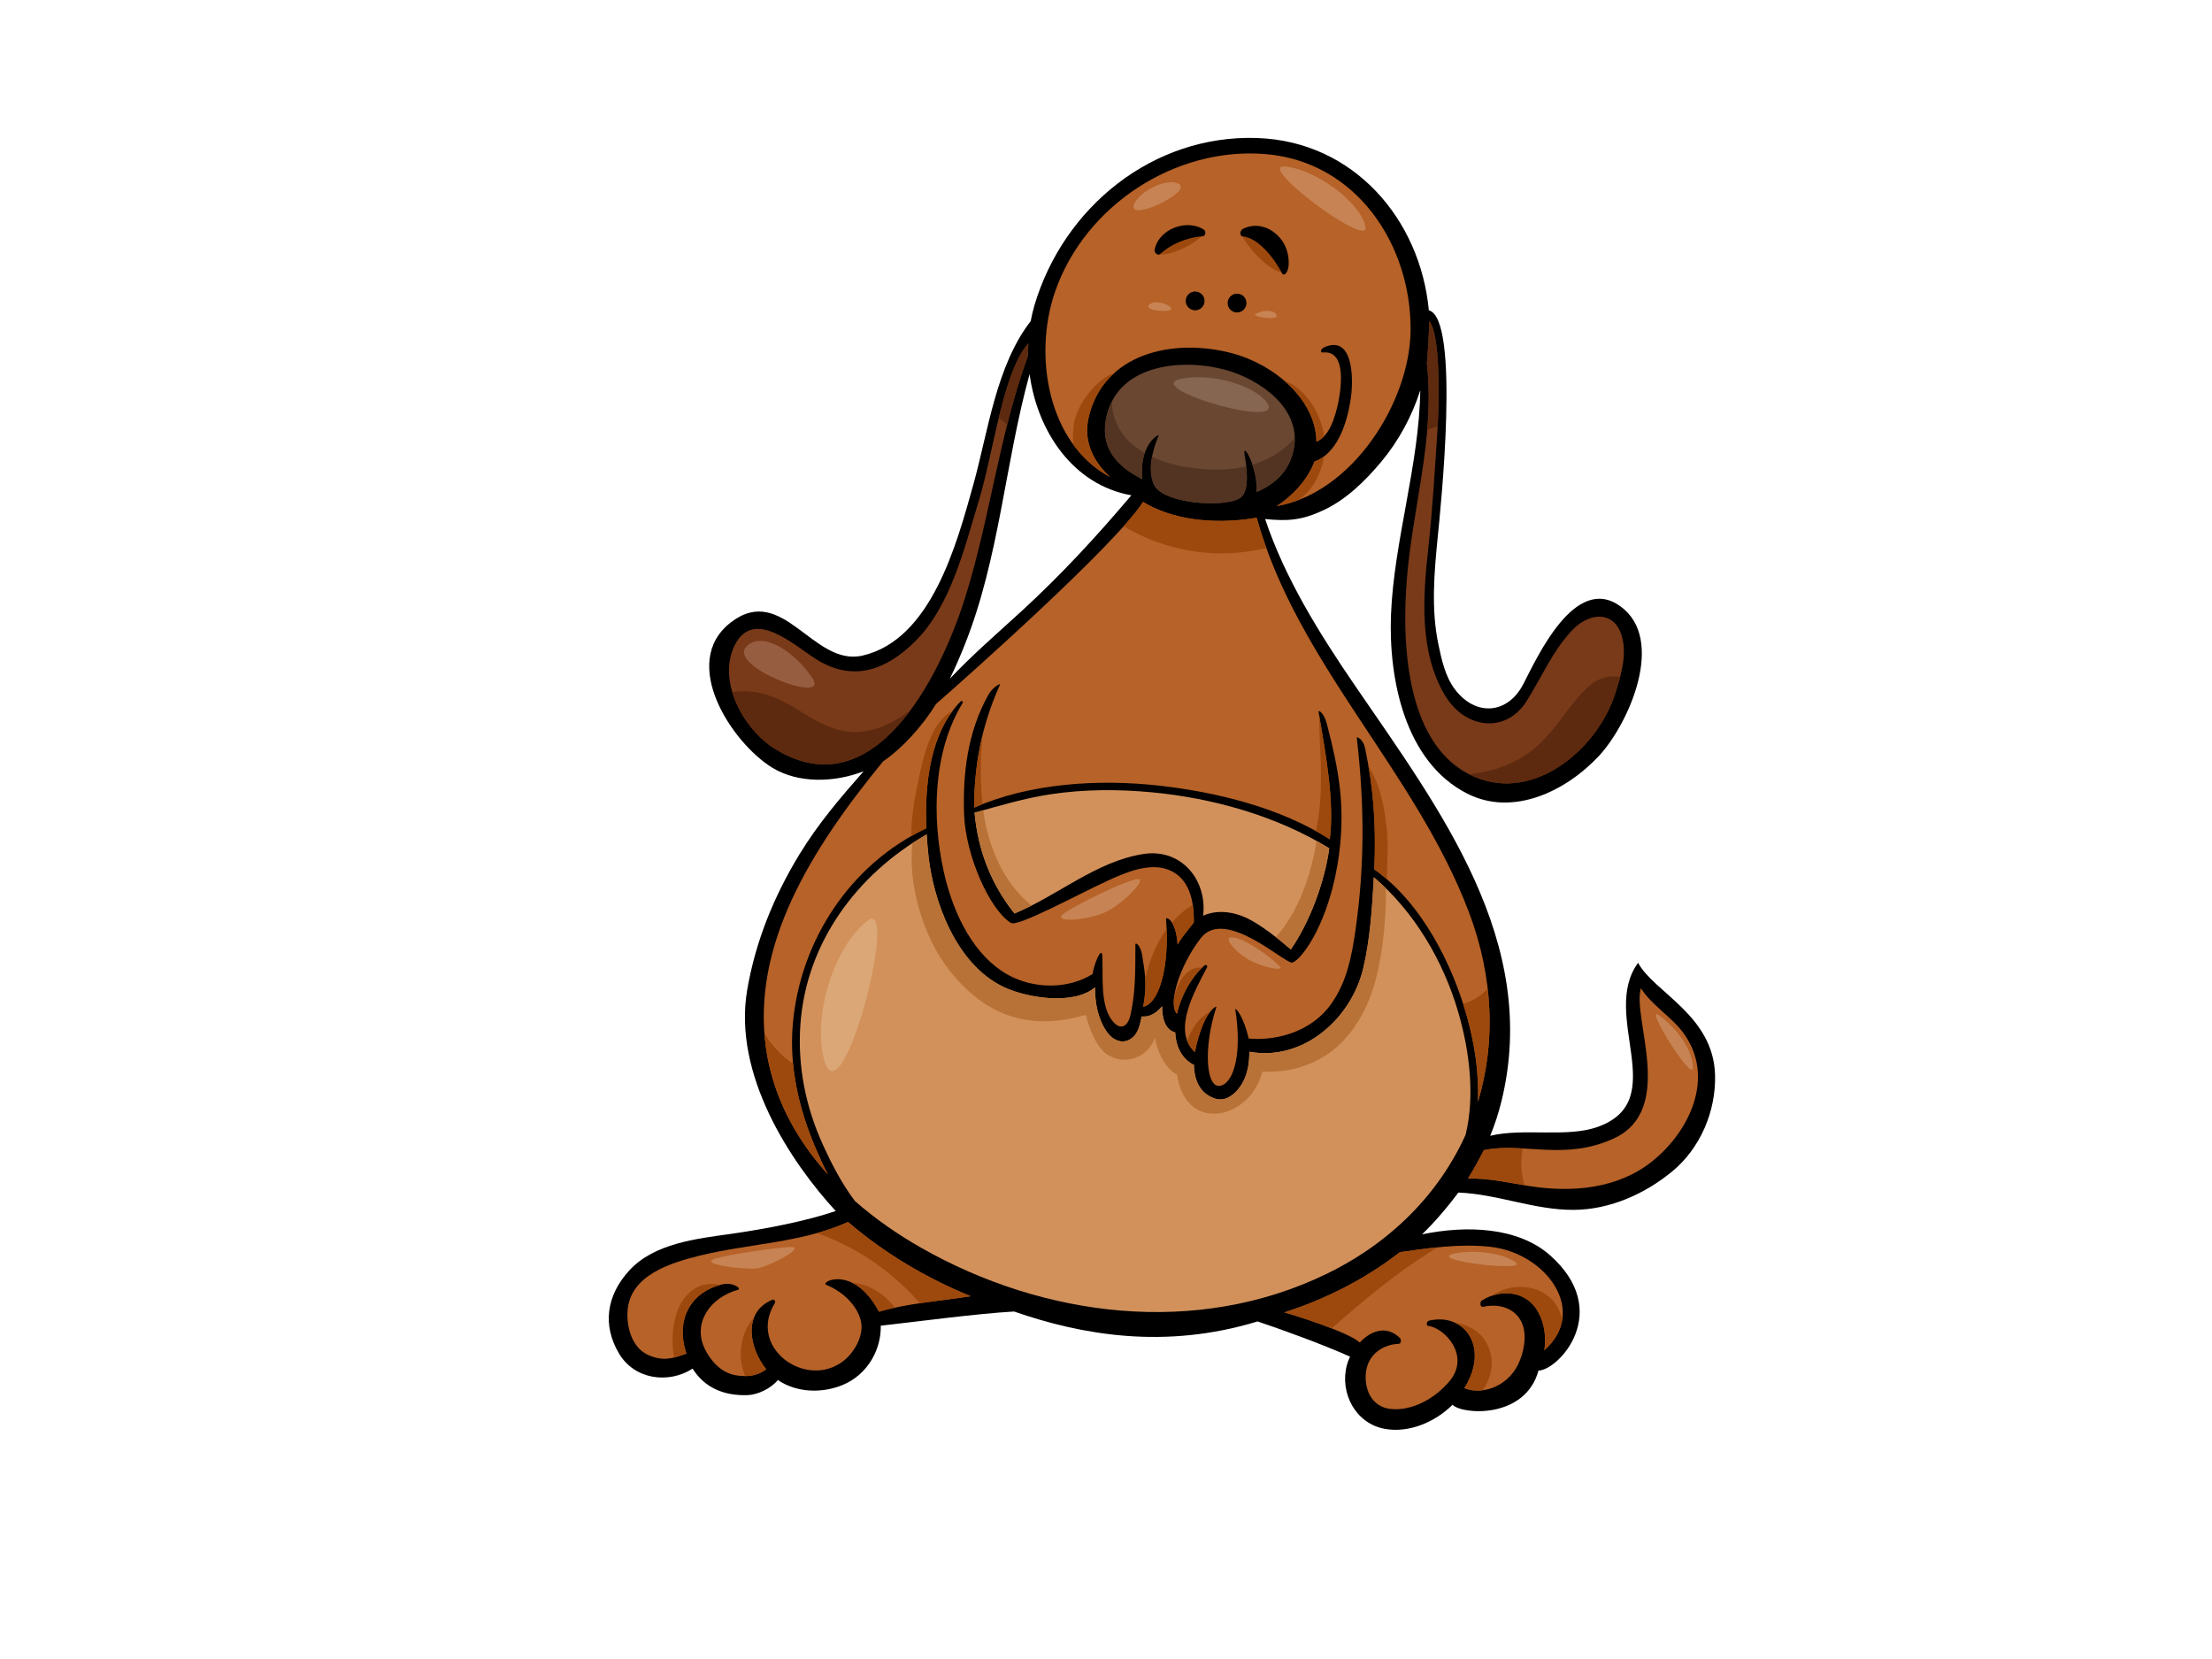 <?xml version="1.0" encoding="utf-8"?>
<!-- Generator: Adobe Illustrator 17.0.0, SVG Export Plug-In . SVG Version: 6.00 Build 0)  -->
<!DOCTYPE svg PUBLIC "-//W3C//DTD SVG 1.1//EN" "http://www.w3.org/Graphics/SVG/1.1/DTD/svg11.dtd">
<svg version="1.1" id="Layer_1" xmlns="http://www.w3.org/2000/svg" xmlns:xlink="http://www.w3.org/1999/xlink" x="0px" y="0px"
	 width="800px" height="600px" viewBox="0 0 800 600" enable-background="new 0 0 800 600" xml:space="preserve">
<g>
	<path d="M592.431,348.217c-13.894,19.008,12.257,49.742-14.624,59.346c-11.114,3.965-26.81,0.314-38.851,3.212
		c1.598-3.909,2.945-7.969,3.993-12.192c14.375-57.994-22.493-106.145-53.268-151.171c-12.575-18.41-25.004-38.355-32.13-59.694
		c7.88,0.774,12.945,0.592,21.001-3.15c8.302-3.852,15.165-10.609,20.956-17.522c6.23-7.43,11.141-16.41,14.155-25.912
		c-0.382,26.894-9.523,54.589-10.587,81.074c-0.927,23.069,4.882,53.273,27.547,64.802c16.819,8.546,36.078-1.146,47.688-13.659
		c10.756-11.583,24.337-42.137,7.676-54.115c-16.346-11.76-29.986,18.353-35.064,28.181c-5.634,10.913-17.288,11.819-24.784,1.823
		c-3.472-4.622-4.777-10.73-5.939-16.264c-2.664-12.707-1.495-26.026-0.22-38.828c0.95-9.523,8.26-78.907-3.224-81.926
		c-3.071-32.76-27.031-61.127-62.121-62.311c-37.684-1.277-69.988,25.051-80.518,60.513c-0.547,1.871-0.997,3.781-1.352,5.717
		c-12.547,16.126-15.446,40.206-20.785,59.262c-5.892,21.023-15.064,55.948-40.033,61.697
		c-17.929,4.131-28.829-26.542-47.659-11.984c-18.776,14.525,0.407,43.5,14.923,52.475c9.398,5.807,22.547,5.492,33.131,1.345
		c-8.431,9.621-16.24,18.648-23.206,30.038c-9.225,15.117-15.926,31.581-18.906,49.052c-5.222,30.602,15.638,62.168,32.023,79.951
		c-10.754,3.687-25.689,6.535-37.857,8.262c-12.362,1.753-27.748,3.381-36.772,13.196c-8.265,8.985-9.898,19.843-3.687,30.183
		c5.574,9.282,17.766,10.991,26.558,5.369c4.416,7.005,11.433,9.846,19.821,9.582c3.651-0.119,8.406-2.309,11.014-5.469
		c6.739,4.61,15.936,4.899,23.454,1.782c9.149-3.797,13.953-12.973,13.758-21.429c10.973-1.193,34.381-4.358,48.209-5.131
		c24.532,8.521,54.625,13.801,88.063,3.59c8.99,3.018,23.06,8.097,33.456,12.735c-0.488,1.001-0.876,2.013-1.139,3
		c-2.703,10.063,3.078,21.182,13.67,23.11c8.66,1.584,18.124-2.341,24.538-8.71c3.416,3.6,26.262,5.241,31.081-12.357
		c7.33-0.178,27.034-21.472,4.161-41.711c-11.617-10.278-30.317-10.87-46.28-7.564c4.462-4.259,9.476-10.158,13.122-15.113
		c14.097,0.52,27.522,6.364,41.771,6.261c13.011-0.087,25.593-5.705,35.506-13.837c10.251-8.396,15.919-21.855,15.579-34.908
		C619.713,367.226,598.242,358.959,592.431,348.217z M409.167,179.132c-12.602,14.885-25.289,28.674-39.766,41.947
		c-8.734,7.996-17.759,15.79-25.882,24.396c1.939-3.979,3.692-8.04,5.306-12.063c12.639-31.585,14.6-65.76,23.543-98.122
		C375.154,156.076,388.165,175.425,409.167,179.132z"/>
	<path fill="#793A19" d="M516.857,116.08c4.122,4.955,3.774,28.704,2.895,41.544c-0.915,13.412-1.685,27.128-3.172,40.48
		c-1.946,17.548-3.434,37.503,5.984,53.321c7.395,12.423,22.197,13.88,29.566,2.114c5.782-9.221,9.064-17.518,16.217-25.358
		c6.142-6.73,15.926-7.889,18.44,2.774c1.539,6.57-0.674,13.824-2.674,20.029c-6.366,19.722-28.876,38.944-50.305,30.176
		c-27.971-11.447-27.189-56.099-24.098-80.48c3.053-24.087,8.99-45.512,6.344-69.275
		C516.283,129.515,516.969,118.188,516.857,116.08z"/>
	<path fill="#6A4731" d="M450.127,164.49c0.572,3.155,2.008,12.464-1.191,15.268c-4.684,4.097-28.444,2.689-31.616-4.559
		c-2.207-5.029-0.816-11.645,1.722-17.667c0.368-0.879-7.172,3.092-5.94,15.759c-9.346-4.705-15.604-11.564-12.831-23.044
		c4.607-19.045,28.218-20.621,43.226-16.396c12.133,3.417,26.824,13.594,24.542,27.839c-1.322,8.255-6.611,13.294-13.564,16.234
		C454.989,169.078,449.178,159.216,450.127,164.49z"/>
	<path fill="#533423" d="M414.019,163.835c-5.609-3.211-10.066-7.968-11.511-14.891c-0.224-1.067-0.341-2.372-0.348-3.805
		c-0.801,1.543-1.433,3.243-1.889,5.109c-2.774,11.48,3.485,18.339,12.831,23.044C412.719,169.324,413.197,166.213,414.019,163.835z
		"/>
	<path fill="#533423" d="M430.015,169.071c-4.469-0.68-9.143-1.9-13.369-3.863c-0.668,3.58-0.611,7.058,0.674,9.992
		c3.172,7.247,26.932,8.656,31.616,4.559c2.237-1.964,2.207-7.113,1.788-11.101C444.012,170.236,436.822,170.113,430.015,169.071z"
		/>
	<path fill="#533423" d="M463.992,162.43c-3.344,2.632-7.093,4.447-11.033,5.624c0.945,2.805,1.717,6.408,1.515,9.871
		c6.953-2.941,12.242-7.98,13.564-16.234c0.178-1.123,0.242-2.225,0.222-3.303C466.991,159.837,465.558,161.196,463.992,162.43z"/>
	<path fill="#B66228" d="M381.599,105.447c10.813-31.178,43.481-52.471,76.182-49.712c32.811,2.768,52.652,32.809,52.377,63.753
		c-0.237,25.928-21.023,58.809-48.414,63.545c5.409-3.456,11.193-9.387,13.633-16.081c7.849-2.769,11.812-13.014,13.221-23.398
		c1.006-7.423,0.528-22.525-9.674-17.946c-1.234,0.549-1.657,2-0.415,1.871c9.101-0.939,6.29,14.867,5.162,19.593
		c-1.759,7.393-4.223,11.264-7.568,12.673c-0.167-15.612-15.84-28.159-30.615-32.022c-21.368-5.601-46.441,0.159-51.768,23.232
		c-1.983,8.588,1.608,15.937,7.767,21.561C379.13,160.642,373.508,128.77,381.599,105.447z"/>
	<path fill="#9D490D" d="M403.077,134.863c-7.091,2.457-13.65,11.88-14.666,18.349c-0.392,2.537-0.436,5.059-0.242,7.568
		c3.483,4.812,7.908,8.865,13.317,11.736c-6.159-5.623-9.75-12.972-7.767-21.561C395.296,144.11,398.638,138.811,403.077,134.863z"
		/>
	<path fill="#9D490D" d="M475.377,166.952c-2.44,6.694-8.224,12.625-13.633,16.081c2.78-0.481,5.485-1.273,8.105-2.304
		c4.908-3.561,8.031-9.492,8.98-15.655C477.777,165.868,476.625,166.514,475.377,166.952z"/>
	<path fill="#9D490D" d="M449.015,84.507c0.271,2.244,9.05,13.618,15.271,14.155C464.342,91.676,455.107,82.18,449.015,84.507z"/>
	<path fill="#9D490D" d="M435.31,84.148c-2.642-0.511-14.146,2.69-16.39,7.621C421.85,93.432,434.684,87.282,435.31,84.148z"/>
	<path fill="#9D490D" d="M476.102,159.745c1.009-0.427,1.944-1.078,2.79-1.985c-1.166-8.318-6.578-17.221-14.538-20.161
		C471.162,143.409,476.011,151.103,476.102,159.745z"/>
	<path fill="#793A19" d="M280.211,270.792c-11.363-7.072-20.832-24.407-14.567-37.291c6.785-13.954,21.647-0.071,29.416,4.841
		c13.278,8.393,25.188,4.164,35.775-6.244c12.977-12.746,17.966-33.983,23.136-50.889c5.279-17.238,8.801-46.983,17.959-57.015
		c0,0.384-0.177,3.171-0.091,4.376c-10.571,28.616-13.859,59.846-23.228,88.953C340.066,244.084,316.151,293.157,280.211,270.792z"
		/>
	<path fill="#5D2A0F" d="M516.177,155.406c1.241-0.426,2.503-0.806,3.777-1.123c0.703-13.252,0.696-33.65-3.098-38.203
		c0.113,2.108-0.573,13.435-0.804,15.326C516.969,139.622,516.838,147.547,516.177,155.406z"/>
	<path fill="#5D2A0F" d="M574.612,248.23c-6.109,5.445-10.143,12.76-15.704,18.703c-5.925,6.346-12.928,10.197-21.425,12.043
		c-1.902,0.413-4.013,0.8-6.189,1.022c0.809,0.421,1.648,0.811,2.513,1.162c21.429,8.768,43.939-10.454,50.305-30.176
		c0.637-1.973,1.302-4.066,1.85-6.205C582.142,244.158,578.27,244.969,574.612,248.23z"/>
	<path fill="#5D2A0F" d="M361.22,151.139c1.056,0.757,2.074,1.567,3.058,2.419c2.134-8.467,4.549-16.836,7.562-24.988
		c-0.086-1.205,0.091-3.992,0.091-4.376C367.187,129.389,363.963,139.86,361.22,151.139z"/>
	<path fill="#5D2A0F" d="M307.192,264.672c-11.03-1.072-18.467-9.439-28.573-12.966c-4.808-1.682-9.388-2.054-13.795-1.432
		c2.493,8.41,8.599,16.299,15.387,20.519c20.473,12.741,37.045,2.297,49.095-13.961C323.082,261.665,315.05,265.434,307.192,264.672
		z"/>
	<path fill="#B66228" d="M277.038,379.098c-5.327-37.078,16.223-71.881,42.363-103.757c6.771-4.549,14.303-12.853,19.109-20.71
		c12.416-10.857,65.053-57.74,74.904-73.097c9.193,5.669,23.624,8.653,41.068,5.723c14.772,52.913,57.421,91.545,76.769,142.624
		c8.954,23.64,9.683,47.371,3.268,68.598c0.42-10.441-1.211-21.05-4.03-31.052c-5.187-18.434-16.195-40.845-33.444-52.996
		c0.679-16.383-0.309-29.4-3.339-43.817c-0.703-3.345-3.078-4.428-2.994-3.694c2.811,24.459,2.804,45.812-0.355,68.625
		c-1.584,11.434-3.465,19.269-8.197,26.51c-8.347,12.74-23.475,14.327-30.571,13.527c-1.884-8.35-5.014-11.6-4.817-10.399
		c2.407,15.063-0.257,25.639-4.879,27.365c-5.853,2.196-6.795-13.705-1.966-28.348c0.173-0.5-4.65,1.091-7.789,16.289
		c-8.465-7.723,0.15-22.413,4.428-30.674c0.239-0.457-0.358-1.102-0.821-0.72c-4.359,3.585-8.475,10.533-10.074,17.538
		c-3.419-3.449,0.982-17.527,8.63-27.366c8.781-11.296,30.541,9.48,33.064,8.859c3.365-0.828,13.907-15.003,17.009-39.852
		c2.119-16.948-0.123-29.633-4.398-46.114c-1.229-4.745-3.199-5.378-3.1-4.776c2.75,16.217,5.742,32.402,4.07,46.149
		c-17.939-11.427-40.94-17.066-61.679-19.386c-21.689-2.432-46.647-0.988-66.977,7.959c0.092-14.281,2.213-28.535,9.38-44.529
		c0.246-0.543-2.599,0.865-4.181,3.676c-7.58,13.495-9.351,28.681-8.796,43.464c0.543,14.382,8.968,33.975,16.894,39.071
		c2.466,1.586,24.034-10.198,34.648-15.09c6.492-2.991,15.324-6.943,22.49-4.095c7.192,2.871,9.202,10.741,9.033,19.008
		c-1.939,2.641-4.499,5.456-5.845,7.991c-0.666-9.223-4.255-10.094-4.188-9.223c1.406,18.654-2.995,30.798-8.263,31.723
		c1.574-8.315,0.496-12.814-0.36-18.519c-0.53-3.522-2.467-5.161-2.467-3.877c0,9.859,0,17.399-1.763,25.342
		c-0.92,4.188-3.713,6.089-6.864,1.762c-4.178-5.756-2.989-16.113-3.34-23.057c-0.195-3.787-2.989,2.818-3.519,6.516
		c-8.625,5.451-21.121,5.622-30.795,0.172c-11.59-6.53-19.382-20.739-23.052-37.308c-4.302-19.41-3.919-43.326,6.871-60.909
		c0.288-0.461-0.39-0.907-0.745-0.539c-10.973,11.191-13.073,29.735-12.399,45.866c-27.45,12.936-45.574,40.526-48.273,70.597
		c-1.408,15.711,2.151,30.938,8.303,45.307c1.302,3.049,2.755,6.204,4.395,9.316C287.933,412.021,279.584,396.774,277.038,379.098z"
		/>
	<path fill="#D2915B" d="M413.624,308.849c-17.024,2.579-31.111,15.087-46.722,21.531c-8.512-10.648-13.23-22.963-14.437-36.461
		c9.213-2.57,18.156-5.268,27.69-6.693c12.02-1.793,24.295-1.816,36.369-0.682c21.989,2.054,45.266,8.553,64.215,20.263
		c-1.646,12.204-7.102,26.804-13.895,36.576c-3.942-3.433-10.774-8.924-15.924-11.363c-4.988-2.357-10.949-3.071-15.793-0.828
		C436.672,318.365,427.339,306.777,413.624,308.849z"/>
	<path fill="#B66228" d="M317.902,474.395c-9.156-17.236-21.642-10.729-19.007-9.676c6.156,2.464,11.277,7.677,12.489,13.175
		c1.157,5.21-2.543,11.47-6.514,14.451c-13.547,10.211-34.549-4.984-24.654-21.055c0.397-0.641-0.178-1.51-0.933-1.183
		c-10.808,4.518-8.287,17.434-2.262,24.997c0.024,0.029,0.05,0.053,0.067,0.076c-3.17,2.537-6.968,2.877-11.063,2.19
		c-5.066-0.847-8.966-5.077-11.107-9.487c-4.617-9.509,2.084-18.69,11.941-21.405c1.505-0.408-1.737-2.93-5.804-1.936
		c-11.442,2.815-16.849,12.918-12.802,25.017c-4.699,1.652-8.32,2.976-13.907,0.447c-5.828-2.646-7.74-10.035-7.392-15.765
		c0.775-13.03,15.589-17.516,25.921-20.086c17.686-4.403,37.041-4.61,53.832-12.208c13.176,11.309,28.26,20.264,44.352,26.838
		C341.482,470.348,327.758,471.407,317.902,474.395z"/>
	<path fill="#B66228" d="M538.914,450.913c20.092,2.175,35.735,23.08,19.629,37.421c0.681-4.657,0.119-9.428-2.158-13.69
		c-4.132-7.761-13.447-8.694-20.425-4.317c-0.9,0.561-0.663,2.536,0.436,2.293c6.226-1.389,12.404,0.806,14.383,6.785
		c1.436,4.347,0.217,10.011-1.68,13.948c-4.18,8.669-13.684,11.139-19.488,8.669c9.244-14.654,0.144-27.429-12.774-24.388
		c-0.881,0.211-1.187,1.8-0.293,1.9c5.845,0.676,15.384,10.723,7.732,19.939c-5.046,6.077-13.297,10.949-21.385,10.09
		c-6.724-0.713-9.523-7.018-8.907-13.034c0.733-7.152,6.761-10.339,11.798-10.498c1.034-0.036,1.09-1.591,0.426-2.218
		c-4.928-4.663-10.498-2.462-14.424,1.724c-3.767-3.535-22.764-9.696-27.315-10.892c15.049-4.804,29.438-12.155,41.84-21.794
		C517.146,451.334,527.917,449.724,538.914,450.913z"/>
	<path fill="#D2915B" d="M479.721,460.738c-46.927,22.778-102.247,15.73-146.539-9.441c-8.468-4.815-16.609-10.455-23.962-16.899
		c-4.787-6.304-8.529-13.631-11.485-20.098c-6.304-13.79-9.309-28.473-8.272-43.629c2.047-29.689,20.433-54.438,45.686-68.909
		c0.156,2.805,0.395,5.521,0.681,8.096c1.694,15.233,9.556,38.869,27.286,47.164c8.485,3.969,25.265,6.602,32.904,0.062
		c0,5.682,1.018,11.344,4.25,16.05c2.197,3.202,6.144,5.006,9.533,1.918c1.948-1.771,2.545-4.693,3.11-7.433
		c2.963,0.32,5.444-1.361,7.367-3.694c0.029,4.138,0.96,8.488,4.746,9.465c0.214,4.707,1.995,8.925,6.219,11.492
		c0.183,0.113,0.37,0.153,0.553,0.189c0.079,5.528,2.086,10.356,7.579,12.228c4.792,1.633,8.99-3.184,10.673-7.015
		c1.394-3.153,1.774-6.492,1.818-9.906c19.384,3.503,36.757-11.79,41.152-30.11c2.424-10.108,3.227-21.459,3.845-33.023
		c14.432,12.32,25.157,30.034,30.667,49.291c3.905,13.627,5.954,29.586,2.546,43.827
		C520.533,431.472,503.356,449.261,479.721,460.738z"/>
	<path fill="#B87237" d="M355.624,293.03c-1.053,0.297-2.106,0.597-3.16,0.889c1.208,13.498,5.925,25.813,14.437,36.461
		c2.099-0.871,4.171-1.853,6.236-2.906C362.86,319.384,357.332,306.088,355.624,293.03z"/>
	<path fill="#B87237" d="M476.181,304.15c-2.109,12.483-6.462,25.492-14.747,34.777c2.047,1.598,3.931,3.171,5.409,4.456
		c6.793-9.772,12.249-24.372,13.895-36.576C479.252,305.885,477.721,305.009,476.181,304.15z"/>
	<path fill="#B87237" d="M343.093,350.591c13.112,16.813,29.032,22.431,49.608,16.459c1.149,4.87,4.047,12.278,8.174,14.587
		c7.698,4.327,15.191-0.715,16.807-6.414c0.676,4.866,3.969,11.61,8.054,13.422c1.051,8.292,5.745,13.682,12.374,14.127
		c7.476,0.501,16.021-5.411,18.442-15.175c16.945,0.627,31.046-7.467,38.636-26.145c5.076-12.495,6.188-30.704,6.077-40.166
		c-1.424-1.403-2.888-2.755-4.398-4.042c-0.617,11.564-1.421,22.915-3.845,33.023c-4.395,18.32-21.768,33.613-41.152,30.11
		c-0.044,3.414-0.424,6.754-1.818,9.906c-1.684,3.831-5.882,8.648-10.673,7.015c-5.493-1.872-7.499-6.7-7.579-12.228
		c-0.183-0.036-0.37-0.076-0.553-0.189c-4.225-2.567-6.006-6.786-6.219-11.492c-3.786-0.976-4.718-5.326-4.746-9.465
		c-1.922,2.334-4.403,4.015-7.367,3.694c-0.565,2.74-1.162,5.662-3.11,7.433c-3.389,3.088-7.336,1.284-9.533-1.918
		c-3.233-4.706-4.25-10.368-4.25-16.05c-7.639,6.54-24.419,3.907-32.904-0.062c-17.73-8.295-25.593-31.931-27.286-47.164
		c-0.286-2.574-0.525-5.291-0.681-8.096c-1.753,1.005-3.471,2.06-5.147,3.165C328.266,319.895,333.989,338.921,343.093,350.591z"/>
	<path fill="#B66228" d="M597.479,420.061c-12.599,10.044-29.194,11.282-44.428,8.887c-7.366-1.164-14.842-2.961-22.165-2.683
		c1.81-2.799,4.247-7.292,5.762-10.291c14.161-2.997,29.145,3.988,46.99-4.231c22.628-10.41,6.516-43.634,9.814-54.359
		c3.833,6.109,11.03,10.316,15.35,16.181C620.566,389.555,610.967,409.317,597.479,420.061z"/>
	<path fill="#9D490D" d="M440.89,200.125c5.9,0.069,11.59-0.622,17.118-1.912c-1.293-3.593-2.487-7.232-3.527-10.955
		c-17.444,2.93-31.875-0.055-41.068-5.723c-1.468,2.291-3.919,5.302-7.022,8.783C416.755,196.525,428.855,199.968,440.89,200.125z"
		/>
	<path fill="#9D490D" d="M344.664,256.966c-8.092,4.254-10.663,16.673-12.419,24.809c-1.522,7.066-2.694,14.072-2.688,20.636
		c1.778-1.022,3.601-1.969,5.473-2.858C334.414,284.899,336.132,268.28,344.664,256.966z"/>
	<path fill="#9D490D" d="M352.289,292.108c0.982-0.431,1.986-0.847,2.994-1.248c-0.752-9.138-0.764-16.725,0.047-24.892
		C353.145,274.926,352.343,283.515,352.289,292.108z"/>
	<path fill="#9D490D" d="M501.584,318.017c0.024-5.948,0.656-13.044-0.136-19.245c-0.701-5.395-1.621-11.216-3.747-16.264
		c-0.824-1.94-1.81-3.817-2.805-5.67c2.096,12.051,2.728,23.596,2.149,37.592C498.619,315.537,500.114,316.751,501.584,318.017z"/>
	<path fill="#9D490D" d="M286.816,384.619c-4.218-2.652-7.715-6.469-10.352-10.919c0.141,1.793,0.314,3.589,0.573,5.398
		c2.546,17.676,10.895,32.923,22.418,45.675c-1.64-3.111-3.093-6.267-4.395-9.316C290.822,405.551,287.808,395.231,286.816,384.619z
		"/>
	<path fill="#9D490D" d="M414.189,353.837c0.183,2.885,0.061,6.092-0.726,10.265c4.918-0.864,9.072-11.506,8.463-28.077
		C418.198,341.152,415.736,347.322,414.189,353.837z"/>
	<path fill="#9D490D" d="M434.751,349.975c-5.327-0.545-8.44,4.639-10.041,10.185c-0.436,2.969-0.183,5.321,0.96,6.474
		C427.143,360.16,430.775,353.739,434.751,349.975z"/>
	<path fill="#9D490D" d="M429.354,376.448c0.57,1.484,1.465,2.846,2.783,4.042c1.722-8.356,3.961-12.607,5.594-14.642
		C433.623,367.883,430.991,371.961,429.354,376.448z"/>
	<path fill="#9D490D" d="M423.831,333.623c0.886,1.367,1.781,3.817,2.082,7.98c1.346-2.535,3.905-5.351,5.845-7.991
		c0.042-2.165-0.066-4.315-0.375-6.339C428.476,329.009,425.972,331.162,423.831,333.623z"/>
	<path fill="#9D490D" d="M529.154,363.043c0.474,1.477,0.925,2.945,1.334,4.384c2.819,10.002,4.45,20.611,4.03,31.052
		c3.888-12.872,5.135-26.676,3.523-40.824C535.416,360.289,532.434,362.214,529.154,363.043z"/>
	<path fill="#9D490D" d="M475.918,300.576c1.705,0.941,3.394,1.916,5.027,2.958c1.645-13.503-1.218-29.376-3.931-45.312
		c0.197,10.338,1.174,20.712,0.489,31.029C477.24,293.115,476.714,296.878,475.918,300.576z"/>
	<path fill="#9D490D" d="M332.665,471.332c6.494-0.967,13.083-1.674,18.393-2.545c-16.092-6.574-31.177-15.529-44.352-26.838
		c-3.645,1.649-7.415,2.934-11.264,4.006C309.794,451.026,322.741,459.83,332.665,471.332z"/>
	<path fill="#9D490D" d="M269.486,497.667c2.77,0,5.347-0.681,7.602-2.487c-0.017-0.024-0.044-0.048-0.067-0.076
		c-4.149-5.213-6.64-12.962-4.248-18.755C267.723,482.293,266.541,490.487,269.486,497.667z"/>
	<path fill="#9D490D" d="M260.571,464.69c-3.155-0.628-6.416-0.484-9.239,1.285c-3.51,2.196-5.76,5.847-6.879,9.788
		c-1.381,4.883-1.601,10.169-0.651,15.206c1.44-0.347,2.883-0.86,4.45-1.409C244.263,477.639,249.478,467.669,260.571,464.69z"/>
	<path fill="#9D490D" d="M308.033,463.855c3.189,1.493,6.722,4.619,9.869,10.54c1.795-0.55,3.729-1.018,5.73-1.447
		C319.804,467.889,314.219,464.336,308.033,463.855z"/>
	<path fill="#9D490D" d="M516.833,453.033c1.024-0.645,2.079-1.286,3.147-1.92c-4.56,0.452-9.107,1.097-13.67,1.737
		c-12.402,9.64-26.791,16.99-41.84,21.794c2.699,0.712,10.466,3.163,17.122,5.772C492.749,470.681,504.275,460.928,516.833,453.033z
		"/>
	<path fill="#9D490D" d="M536.286,502.784c2.575-3.787,3.925-8.279,2.871-13.017c-1.552-6.967-6.875-10.465-13.061-11.441
		c7.212,3.236,10.29,12.96,3.517,23.695C531.531,502.844,533.87,503.105,536.286,502.784z"/>
	<path fill="#9D490D" d="M562.331,471.231c-5.158-6.919-16.114-7.529-22.895-2.556c6.33-2.237,13.473-0.564,16.95,5.97
		c2.277,4.262,2.839,9.032,2.158,13.69c3.902-3.461,5.917-7.314,6.487-11.191C564.511,475.011,563.651,472.999,562.331,471.231z"/>
	<path fill="#9D490D" d="M550.703,415.348c-4.81-0.269-9.474-0.341-14.055,0.627c-1.515,3-3.952,7.493-5.762,10.291
		c6.766-0.262,13.662,1.256,20.492,2.397C550.035,424.473,549.875,419.879,550.703,415.348z"/>
	<path d="M435.419,83.081c-6.137-4.061-16.403-0.309-17.843,7.273c-0.2,1.096,1.213,2.207,1.976,1.523
		c3.579-3.234,8.863-5.874,15.477-6.447C435.982,85.348,436.299,83.667,435.419,83.081z"/>
	<path d="M466.066,94.28c-0.134-2.487-0.871-5.637-3.219-8.317c-3.387-3.882-8.566-5.576-13.339-3.179
		c-1.063,0.534-1.364,2.595,0.012,2.723c5.115,0.496,10.742,6.834,14.23,13.466C464.25,99.924,466.322,98.798,466.066,94.28z"/>
	<path d="M432.228,105.428c-1.868,0-3.396,1.526-3.396,3.403c0,1.883,1.527,3.402,3.396,3.402c1.889,0,3.409-1.52,3.409-3.402
		C435.638,106.955,434.117,105.428,432.228,105.428z"/>
	<path d="M447.392,106.209c-1.877,0-3.399,1.52-3.399,3.402c0,1.877,1.522,3.401,3.399,3.401c1.874,0,3.402-1.525,3.402-3.401
		C450.795,107.73,449.266,106.209,447.392,106.209z"/>
	<path fill="#866551" d="M426.492,137.184c9.292-2.414,24.797,1.09,30.788,7.333C469.009,156.733,413.298,140.605,426.492,137.184z"
		/>
	<path fill="#C78353" d="M464.756,60.215c10.745,0.988,26.804,12.375,29.061,21.588C496.027,90.805,453.703,59.191,464.756,60.215z"
		/>
	<path fill="#C78353" d="M410.018,74.316c1.018-4.444,11.633-10.315,16.322-7.817C431.435,69.221,408.662,80.271,410.018,74.316z"/>
	<path fill="#C78353" d="M415.629,110.18c1.87-1.866,7.138-0.337,7.99,1.362C424.465,113.24,413.25,112.558,415.629,110.18z"/>
	<path fill="#C78353" d="M454.044,113.582c2.013-1.343,6.632-1.868,7.644,0.345C462.712,116.134,452.515,114.605,454.044,113.582z"
		/>
	<path fill="#C78353" d="M385.55,329.795c4.913-3.078,19.03-10.205,24.976-11.729c5.954-1.53-4.248,8.834-10.877,11.899
		C393.023,333.026,378.74,334.044,385.55,329.795z"/>
	<path fill="#C78353" d="M450.818,346.62c-4.59-2.895-8.583-7.8-5.274-7.645c4.297,0.207,13.258,6.457,17.34,10.54
		C464.766,351.388,456.113,349.975,450.818,346.62z"/>
	<path fill="#C78353" d="M599.709,367.018c3.756,2.457,12.342,10.693,12.575,19.038
		C612.464,392.012,594.781,363.794,599.709,367.018z"/>
	<path fill="#C78353" d="M525.942,453.369c6.682-1.491,17.678-0.341,22.263,3.23C552.802,460.164,515.23,455.742,525.942,453.369z"
		/>
	<path fill="#C78353" d="M259.082,455.069c5.808-1.609,21.59-3.817,26.513-4.079c6.46-0.341-5.781,6.286-11.22,7.647
		C271.015,459.477,251.09,457.276,259.082,455.069z"/>
	<path fill="#DBA777" d="M297.799,382.197c-3.572-15.905,3.996-39.892,15.962-49.201
		C325.728,323.681,303.781,408.795,297.799,382.197z"/>
	<path fill="#975D41" d="M269.878,233.928c5.38-5.93,17.284,1.324,23.931,11.296C300.459,255.197,263.231,241.236,269.878,233.928z"
		/>
</g>
</svg>
